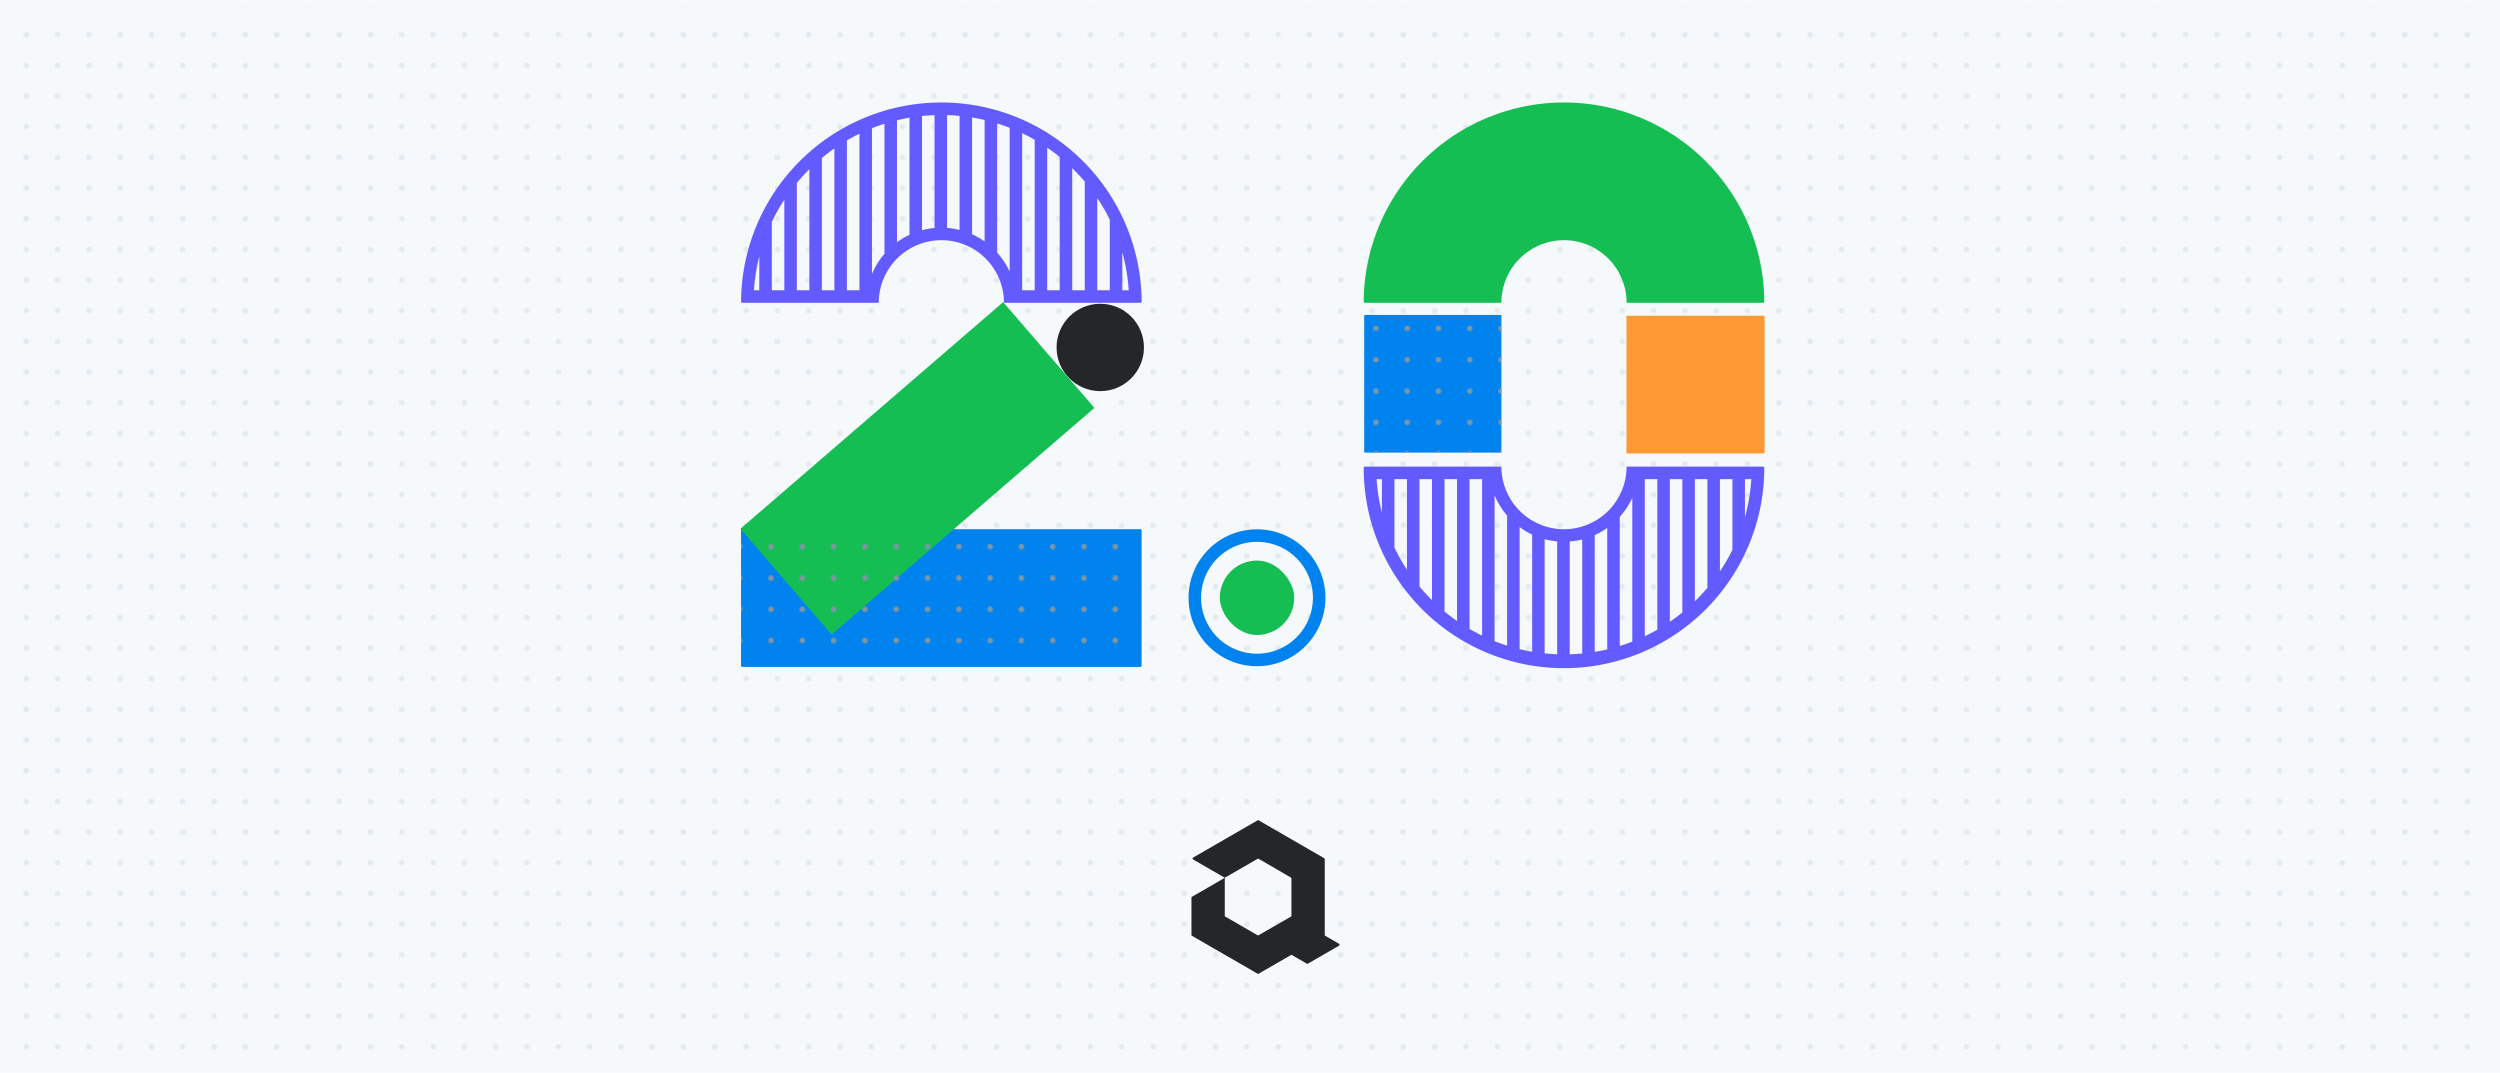 <svg xmlns="http://www.w3.org/2000/svg" width="1997.11" height="857"><defs><pattern id="a" data-name="New Pattern" width="24.48" height="24.48" patternTransform="matrix(1 0 0 .98 133.78 89.26)" patternUnits="userSpaceOnUse"><path fill="none" d="M0 0h24.48v24.48H0z"/><circle cx="12.24" cy="12.24" r="2.24" fill="#7f96a5"/></pattern><pattern id="b" data-name="New Pattern" width="24.48" height="24.48" patternTransform="translate(128.73 24.48)" patternUnits="userSpaceOnUse"><path fill="none" d="M0 0h24.48v24.48H0z"/><circle cx="12.24" cy="12.24" r="2.24" fill="#7f96a5"/></pattern><pattern id="c" data-name="New Pattern" width="24.48" height="24.48" patternTransform="translate(136.9 .18)" patternUnits="userSpaceOnUse"><path fill="none" d="M0 0h24.48v24.48H0z"/><circle cx="12.24" cy="12.24" r="2.24" fill="#7f96a5"/></pattern></defs><g style="isolation:isolate"><g data-name="abb6fa31-2e04-445e-9fd1-7671936e20d4"><path fill="#f5f9fb" d="M.05-.03h1996.92v857.32H.05z"/><rect x="3.55" y="5.05" width="1990" height="847.78" rx="20" opacity=".15" fill="url(#a)"/><path d="M1058.27 747.34v-61a.9.9 0 00-.45-.78l-52.34-30.22a.9.9 0 00-.9 0l-51.43 29.7a.89.89 0 000 1.56l25.26 14.59 26.17-15.11a.9.9 0 01.9 0L1031.2 701a.9.9 0 01.45.78V732l-13.89 8-12.28 7.08a.9.9 0 01-.9 0l-25.72-14.84a.91.91 0 01-.45-.79v-30.21l-26.17 15.12a.91.91 0 00-.45.79v29.67a.9.9 0 00.45.78l52.34 30.22a.9.9 0 00.9 0l26.17-15.11 12.28 7.09a.9.9 0 00.9 0l24.81-14.33a.9.9 0 000-1.56z" fill="#252628"/></g><g data-name="Layer 5"><circle cx="878.94" cy="277.56" r="34.9" fill="#252628"/><rect x="591.97" y="422.76" width="320" height="110" rx="1" fill="#0083ef"/><path d="M1408.38 372.76h-109a50 50 0 01-100 0h-109a1 1 0 00-1 1 160 160 0 00320 0 1 1 0 00-1-1zm-24.44 10v56.45a150 150 0 01-10 17.2v-73.65zm-70 0h10V503q-4.9 2.82-10 5.25zm20 0h10v106.46q-4.86 4-10 7.47zm-30 14.95v114.85q-4.93 1.92-10 3.49V412.88a60.38 60.38 0 0010-15.17zm-60 124.94c-3.36-.12-6.69-.34-10-.68v-91.26a59.75 59.75 0 0010 1.78zm10-90.1a59.93 59.93 0 0010-1.61v91.12c-3.32.32-6.65.52-10 .62zm20-5.08a60.54 60.54 0 0010-5.71v97c-3.31.77-6.64 1.44-10 2zm-50-.41v93.56q-5.06-.87-10-2.06V421.1a60.56 60.56 0 0010 5.96zm-20-15.22v103.93q-5.07-1.6-10-3.57V395.64a59.94 59.94 0 0010 16.2zm-30-29.08h10v125q-5.1-2.46-10-5.33zm-10 113.32q-5.14-3.58-10-7.6V382.76h10zm-40-113.32v72.31a147.18 147.18 0 01-10-17.71v-54.6zm-20 0v26.89a149.76 149.76 0 01-4.23-26.89zm30 85.78v-85.78h10v96.67l-.31-.3q-5.13-5.13-9.69-10.59zm221.2 10.59l-1.2 1.17v-97.54h10v86.85c-2.79 3.28-5.71 6.46-8.8 9.52zm38.8-66.07v-30.3h5.12a150.41 150.41 0 01-5.12 30.3z" style="mix-blend-mode:multiply" fill="#635bff"/><path d="M1249.39 81.88a160 160 0 00-160 159 1 1 0 001 1h109a50 50 0 01100 0h109a1 1 0 001-1 160 160 0 00-160-159z" fill="#15be53"/><path style="mix-blend-mode:multiply" fill="#15be53" d="M591.467 422.403l209.917-181.068 72.88 84.491-209.918 181.068z"/><rect x="591.97" y="422.76" width="320" height="110" rx="1" style="mix-blend-mode:color-burn" fill="url(#b)"/><path d="M752 81.88a160 160 0 00-160 159 1 1 0 001 1h109a50 50 0 01100 0h109a1 1 0 001-1 160 160 0 00-160-159zm134.55 93.54v56.46h-10v-73.66a150 150 0 019.97 17.2zm-20-30.39v86.85h-10v-97.55c.4.39.81.77 1.2 1.17q4.6 4.6 8.77 9.5zm-50-38.63q5.09 2.43 10 5.25v120.23h-10zm20 11.54q5.13 3.51 10 7.47v106.47h-10zm-50 74.94a60.54 60.54 0 00-10-5.71v-93.3c3.36.56 6.7 1.22 10 2zm-40-10.74a59.75 59.75 0 00-10 1.78V92.66c3.31-.33 6.65-.56 10-.68zm10-90.19c3.35.1 6.69.31 10 .62v91.12a59.93 59.93 0 00-10-1.61zm-70 139.93h-10v-119.7q4.9-2.87 10-5.34zm-20 0h-10V126.16q4.86-4 10-7.6zm-20.3-96.38l.3-.3v96.68h-10V146.1q4.55-5.49 9.67-10.6zm-19.7 96.38h-10v-54.61a147.65 147.65 0 0110-17.7zm-20-26.9v26.9h-4.25a150.61 150.61 0 014.22-26.88zm90 14V102.43q4.93-2 10-3.56v103.92A59.94 59.94 0 00696.52 219zm20-25.46V96.08q5-1.2 10-2.06v93.56a59.83 59.83 0 00-10.03 5.95zm80 8.22V98.58q5.06 1.58 10 3.49v114.86a60.44 60.44 0 00-10.03-15.18zm100 30.13v-30.3a149.48 149.48 0 015.12 30.3z" style="mix-blend-mode:multiply" fill="#635bff"/><path d="M1004.15 432.84a44.68 44.68 0 11-44.68 44.67 44.72 44.72 0 0144.68-44.67m0-10a54.68 54.68 0 1054.68 54.67 54.68 54.68 0 00-54.68-54.67z" fill="#0083ef"/><rect x="974.43" y="447.79" width="59.45" height="59.45" rx="29.73" fill="#15be53"/><path d="M1408.66 252.24h-109.38v110h109.38a1 1 0 001-1v-108a1 1 0 00-1-1z" fill="#f93"/><path d="M1090.77 251.57a1 1 0 00-1 1v108a1 1 0 001 1h108.62v-110z" fill="#0083ef"/><path d="M1090.77 251.57a1 1 0 00-1 1v108a1 1 0 001 1h108.62v-110z" style="mix-blend-mode:color-burn" fill="url(#c)"/></g></g></svg>